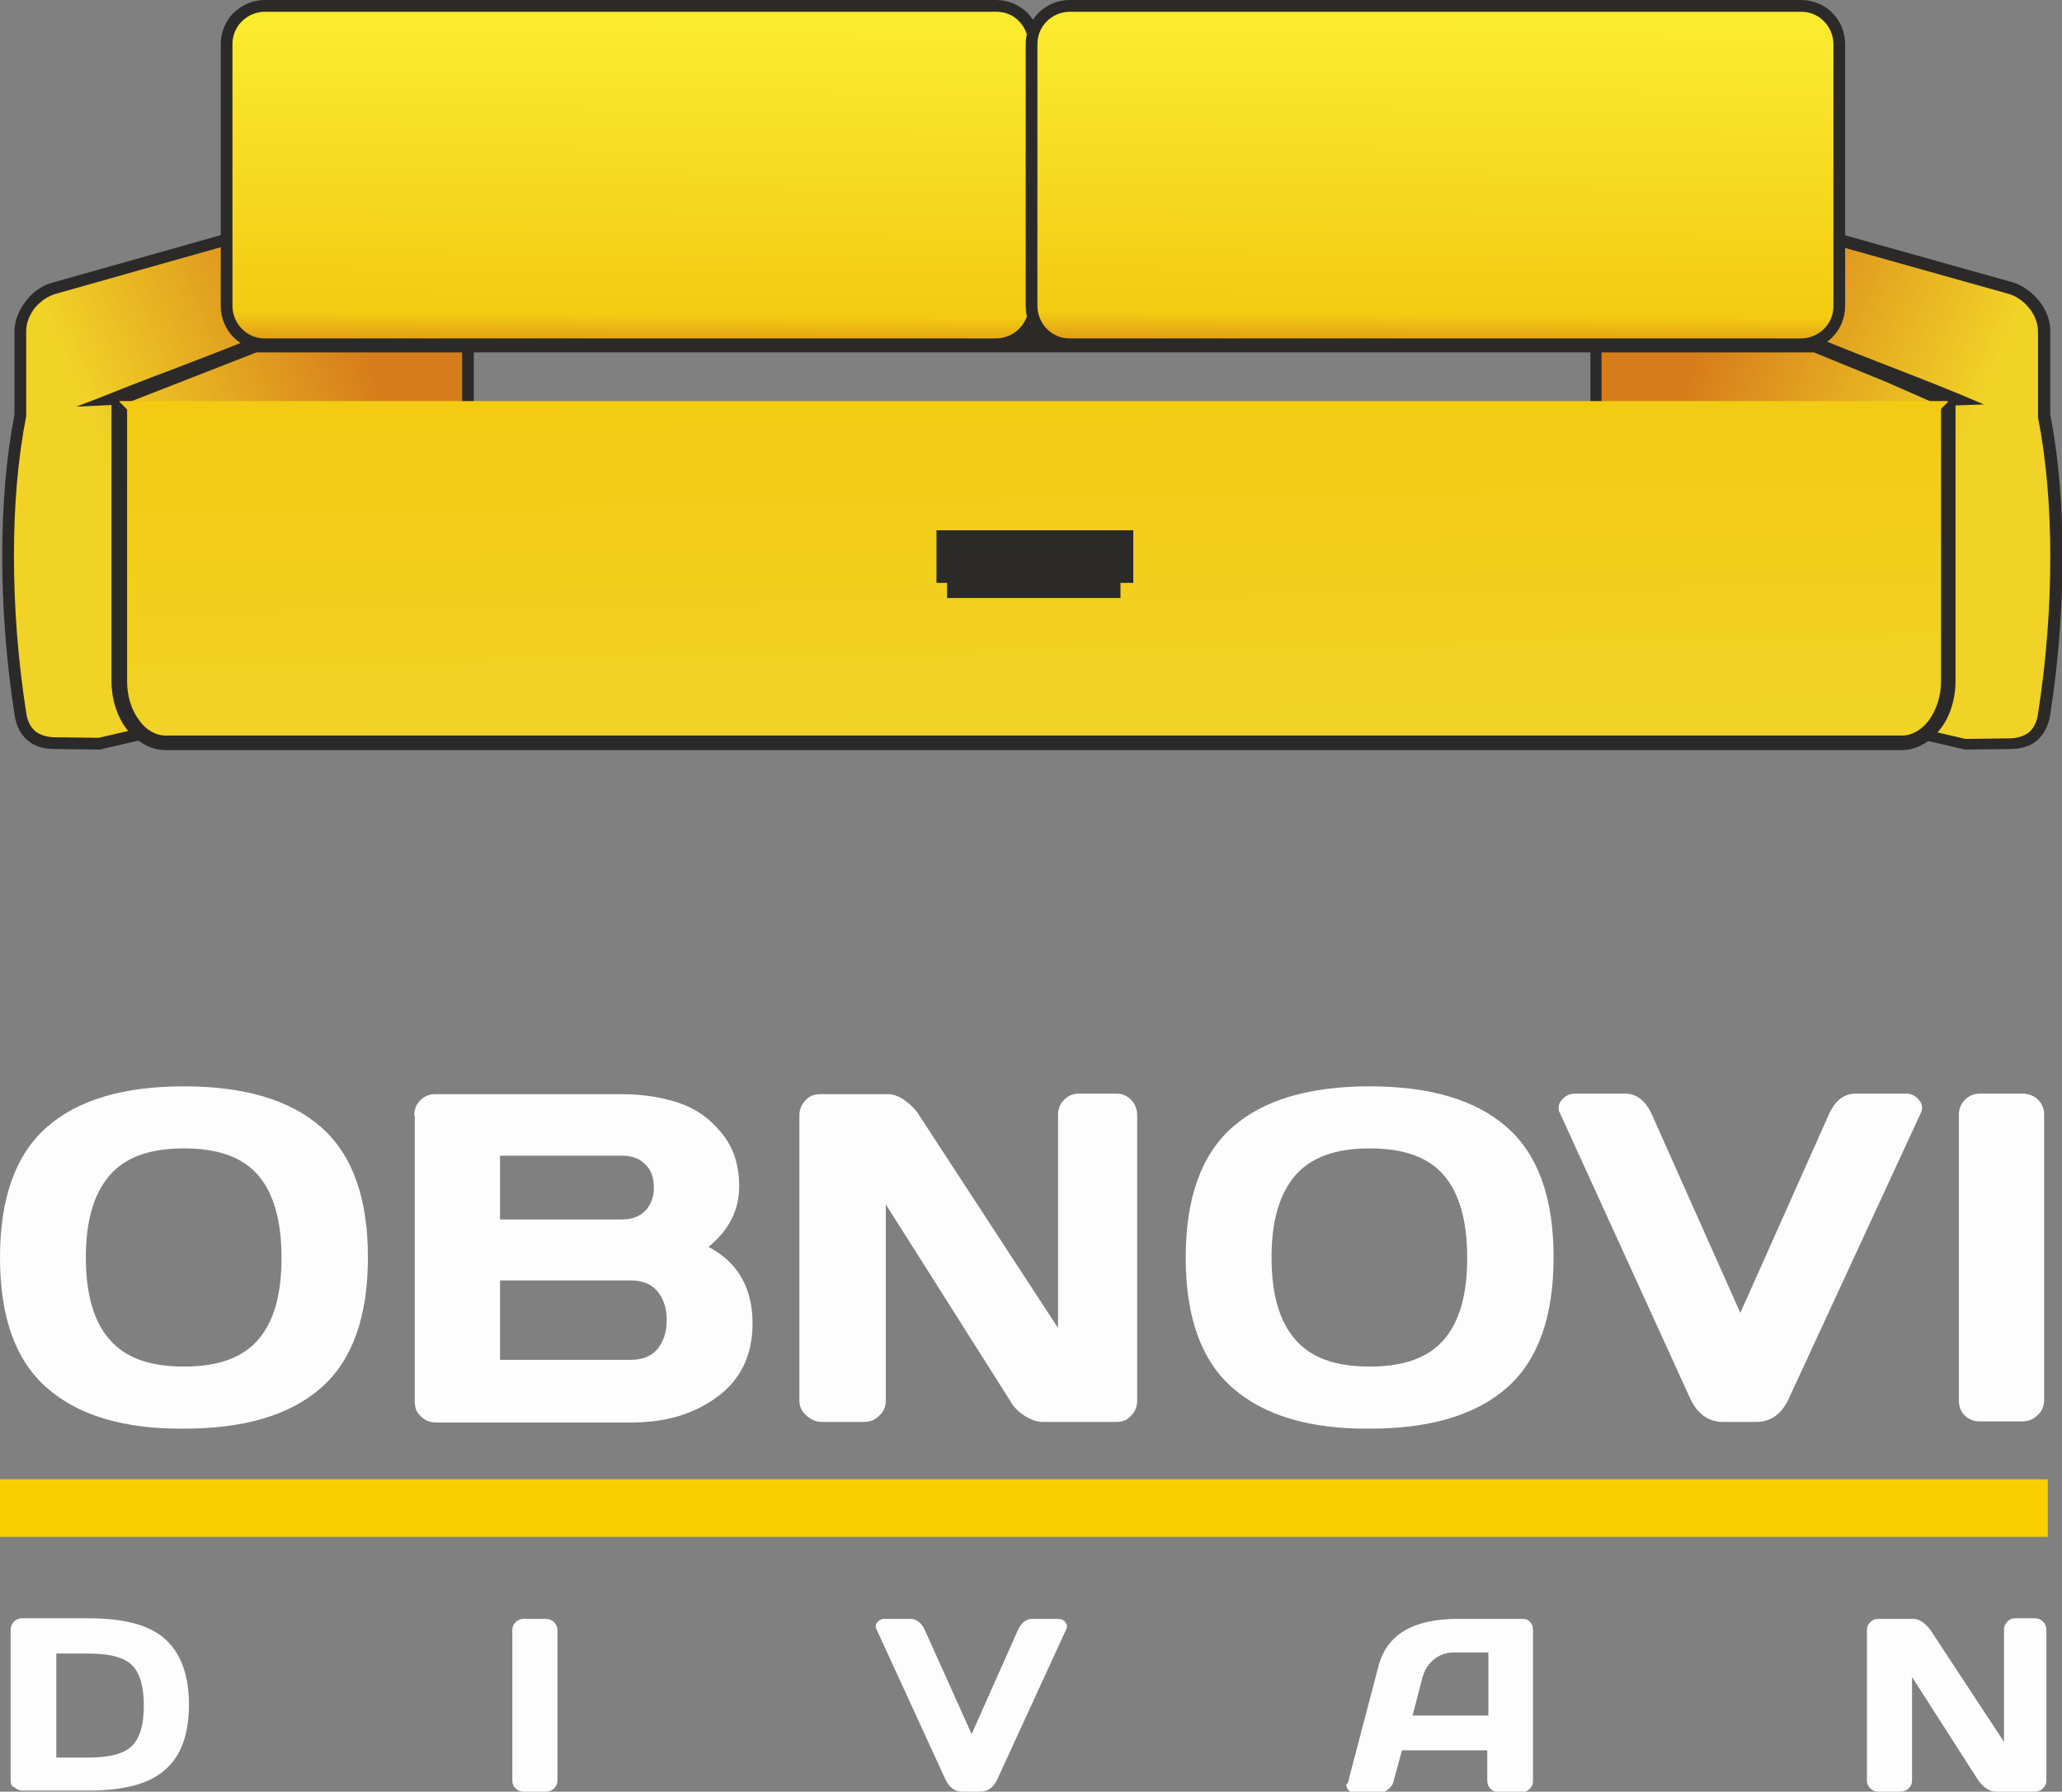 <svg width="84" height="73" viewBox="0 0 84 73" fill="none" xmlns="http://www.w3.org/2000/svg">
<rect x="0" y="0" width="84" height="73" fill="#808080" stroke="none"/>
<g clip-path="url(#clip0_232_104)">
<path fill-rule="evenodd" clip-rule="evenodd" d="M81.843 11.737L66.764 7.475C65.992 7.27 65.016 8.98 65.016 9.8V25.366C65.016 26.187 65.651 26.962 66.424 27.144L80.049 30.289L81.843 30.267C82.638 30.267 83.137 29.879 83.251 29.059C83.909 24.683 83.909 20.398 83.251 16.911V13.492C83.251 12.695 82.615 11.943 81.843 11.737Z" fill="url(#paint0_linear_232_104)"/>
<path fill-rule="evenodd" clip-rule="evenodd" d="M81.797 11.965L66.696 7.726C66.673 7.726 66.65 7.726 66.627 7.726C66.4 7.726 66.151 7.954 65.901 8.273C65.628 8.615 65.424 9.048 65.31 9.436C65.265 9.595 65.242 9.732 65.242 9.846V25.412C65.242 25.754 65.379 26.096 65.606 26.392C65.833 26.666 66.128 26.894 66.469 26.962L80.071 30.107L81.842 30.084C82.183 30.084 82.456 29.993 82.66 29.834C82.842 29.674 82.978 29.423 83.023 29.081C83.364 26.894 83.523 24.751 83.523 22.7C83.523 20.672 83.364 18.734 83.023 17.002V16.98V13.515C83.023 13.173 82.887 12.832 82.683 12.581C82.456 12.284 82.138 12.057 81.797 11.965ZM66.832 7.248L81.933 11.487C82.365 11.601 82.773 11.897 83.069 12.262C83.341 12.604 83.523 13.037 83.523 13.492V16.888C83.864 18.643 84.022 20.581 84.022 22.654C84.022 24.728 83.864 26.894 83.523 29.104C83.455 29.56 83.273 29.902 83.001 30.153C82.728 30.403 82.342 30.517 81.888 30.517L80.048 30.54L66.378 27.349C65.946 27.258 65.537 26.985 65.242 26.62C64.947 26.256 64.788 25.822 64.788 25.344V9.8C64.788 9.641 64.811 9.458 64.879 9.276C64.993 8.843 65.242 8.342 65.537 7.954C65.855 7.544 66.242 7.225 66.627 7.225C66.696 7.225 66.764 7.225 66.832 7.248Z" fill="#2B2A29"/>
<path fill-rule="evenodd" clip-rule="evenodd" d="M2.226 11.738L17.327 7.498C18.099 7.293 19.076 9.003 19.076 9.823V25.389C19.076 26.21 18.44 26.985 17.668 27.167L4.043 30.312L2.249 30.29C1.454 30.29 0.954 29.902 0.841 29.082C0.182 24.706 0.182 20.421 0.841 16.934V13.515C0.818 12.695 1.454 11.943 2.226 11.738Z" fill="url(#paint1_linear_232_104)"/>
<path fill-rule="evenodd" clip-rule="evenodd" d="M2.157 11.51L17.259 7.248C17.327 7.225 17.395 7.225 17.463 7.225C17.849 7.225 18.235 7.521 18.553 7.954C18.848 8.342 19.098 8.843 19.212 9.276C19.257 9.458 19.302 9.641 19.302 9.8V25.367C19.302 25.822 19.121 26.278 18.848 26.643C18.553 27.008 18.167 27.281 17.713 27.372L4.065 30.54L2.225 30.517C1.771 30.517 1.385 30.403 1.113 30.153C0.84 29.925 0.659 29.583 0.59 29.104C0.25 26.894 0.091 24.728 0.091 22.654C0.091 20.603 0.25 18.643 0.59 16.888V13.515C0.59 13.059 0.772 12.626 1.045 12.284C1.317 11.897 1.726 11.623 2.157 11.51ZM17.372 7.703L2.294 11.965C1.953 12.057 1.635 12.284 1.408 12.558C1.204 12.832 1.067 13.15 1.067 13.492V16.934V16.957C0.727 18.689 0.568 20.603 0.568 22.654C0.568 24.706 0.727 26.848 1.067 29.036C1.113 29.378 1.249 29.628 1.431 29.788C1.635 29.948 1.908 30.039 2.248 30.039L4.019 30.062L17.599 26.894C17.94 26.825 18.235 26.597 18.462 26.324C18.689 26.05 18.826 25.709 18.826 25.344V9.8C18.826 9.686 18.803 9.55 18.758 9.39C18.644 9.003 18.44 8.57 18.167 8.228C17.94 7.909 17.668 7.681 17.44 7.681C17.418 7.703 17.395 7.703 17.372 7.703Z" fill="#2B2A29"/>
<path fill-rule="evenodd" clip-rule="evenodd" d="M5.019 16.432L3.475 16.524C3.611 16.478 3.747 16.41 3.883 16.364C5.995 15.521 8.221 14.678 10.333 13.834C31.543 13.811 52.776 13.811 73.986 13.834C76.166 14.723 78.3 15.544 80.48 16.432L79.004 16.478L76.847 15.521L76.234 15.27L73.895 14.313H10.424L5.019 16.432Z" fill="#2B2A29"/>
<path fill-rule="evenodd" clip-rule="evenodd" d="M5.019 16.478L3.111 16.569L3.883 16.273C4.905 15.863 5.95 15.453 6.995 15.065C8.13 14.632 9.243 14.199 10.333 13.766H10.355C21.051 13.743 31.634 13.743 42.08 13.743C52.594 13.743 63.244 13.743 74.008 13.766H74.031H74.054C75.098 14.199 76.143 14.609 77.21 15.02C78.323 15.453 79.436 15.886 80.549 16.364L80.821 16.478C80.231 16.501 79.64 16.524 79.027 16.524L76.847 15.566L73.895 14.358H10.446L5.019 16.478ZM3.861 16.433L4.996 16.364L10.401 14.245C31.566 14.131 52.753 14.245 73.918 14.245C75.666 14.951 77.301 15.658 79.027 16.41L80.185 16.364C79.163 15.954 78.141 15.544 77.119 15.133C76.075 14.723 75.053 14.313 73.986 13.88C63.471 13.857 52.821 13.857 42.08 13.857C31.384 13.857 20.824 13.857 10.355 13.88C9.265 14.313 8.153 14.746 7.017 15.179C5.973 15.589 4.928 15.999 3.906 16.387L3.861 16.433Z" fill="#2B2A29"/>
<path fill-rule="evenodd" clip-rule="evenodd" d="M10.787 0.228H40.581C41.444 0.228 42.148 0.935 42.148 1.801V12.467C42.148 13.333 41.444 14.04 40.581 14.04H10.787C9.924 14.04 9.22 13.333 9.22 12.467V1.801C9.22 0.935 9.924 0.228 10.787 0.228Z" fill="url(#paint2_linear_232_104)"/>
<path fill-rule="evenodd" clip-rule="evenodd" d="M10.787 0H40.581C41.081 0 41.535 0.205 41.853 0.524C42.171 0.843 42.375 1.299 42.375 1.8V12.467C42.375 12.968 42.171 13.424 41.853 13.743C41.535 14.062 41.081 14.267 40.581 14.267H10.787C10.288 14.267 9.833 14.062 9.515 13.743C9.198 13.424 8.993 12.968 8.993 12.467V1.8C8.993 1.299 9.198 0.843 9.515 0.524C9.856 0.205 10.288 0 10.787 0ZM40.581 0.479H10.787C10.424 0.479 10.083 0.638 9.856 0.866C9.606 1.117 9.47 1.436 9.47 1.8V12.467C9.47 12.831 9.629 13.173 9.856 13.401C10.106 13.652 10.424 13.789 10.787 13.789H40.581C40.944 13.789 41.285 13.629 41.512 13.401C41.762 13.15 41.898 12.831 41.898 12.467V1.8C41.898 1.436 41.739 1.094 41.512 0.866C41.285 0.615 40.944 0.479 40.581 0.479Z" fill="#2B2A29"/>
<path fill-rule="evenodd" clip-rule="evenodd" d="M40.763 14.062H43.579C42.806 14.062 42.171 13.447 42.171 12.695C42.148 13.447 41.535 14.062 40.763 14.062Z" fill="#2B2A29"/>
<path fill-rule="evenodd" clip-rule="evenodd" d="M41.352 13.994H42.965C42.806 13.925 42.647 13.811 42.533 13.697C42.374 13.538 42.238 13.333 42.17 13.105C42.102 13.333 41.965 13.538 41.807 13.697C41.67 13.811 41.511 13.925 41.352 13.994ZM43.555 13.994V14.13H40.739V13.994C41.103 13.994 41.443 13.857 41.693 13.606C41.943 13.378 42.079 13.036 42.079 12.695H42.215C42.215 13.059 42.374 13.378 42.601 13.606C42.851 13.857 43.192 13.994 43.555 13.994Z" fill="#2B2A29"/>
<path fill-rule="evenodd" clip-rule="evenodd" d="M43.579 0.228H73.373C74.236 0.228 74.939 0.935 74.939 1.801V12.467C74.939 13.333 74.236 14.04 73.373 14.04H43.579C42.716 14.04 42.012 13.333 42.012 12.467V1.801C42.012 0.935 42.716 0.228 43.579 0.228Z" fill="url(#paint3_linear_232_104)"/>
<path fill-rule="evenodd" clip-rule="evenodd" d="M43.578 0H73.372C73.872 0 74.326 0.205 74.644 0.524C74.962 0.843 75.166 1.299 75.166 1.8V12.467C75.166 12.968 74.962 13.424 74.644 13.743C74.326 14.062 73.872 14.267 73.372 14.267H43.578C43.079 14.267 42.624 14.062 42.306 13.743C41.989 13.424 41.784 12.968 41.784 12.467V1.8C41.784 1.299 41.989 0.843 42.306 0.524C42.624 0.205 43.079 0 43.578 0ZM73.372 0.479H43.578C43.215 0.479 42.874 0.638 42.647 0.866C42.397 1.117 42.261 1.436 42.261 1.8V12.467C42.261 12.831 42.42 13.173 42.647 13.401C42.897 13.652 43.215 13.789 43.578 13.789H73.372C73.736 13.789 74.076 13.629 74.303 13.401C74.553 13.15 74.689 12.831 74.689 12.467V1.8C74.689 1.436 74.53 1.094 74.303 0.866C74.053 0.615 73.736 0.479 73.372 0.479Z" fill="#2B2A29"/>
<path fill-rule="evenodd" clip-rule="evenodd" d="M79.413 16.341V27.737C79.413 28.443 79.186 29.104 78.846 29.583C78.482 30.062 78.005 30.358 77.46 30.358H6.745C6.2 30.358 5.723 30.062 5.36 29.583C4.996 29.104 4.792 28.466 4.792 27.737V16.341H4.928V27.737C4.928 28.398 5.133 29.013 5.473 29.446C5.814 29.879 6.268 30.153 6.768 30.153H77.483C77.983 30.153 78.437 29.879 78.777 29.446C79.118 29.013 79.322 28.398 79.322 27.737V16.341H79.413Z" fill="#2B2A29"/>
<path fill-rule="evenodd" clip-rule="evenodd" d="M79.344 16.341V27.737C79.344 29.127 78.504 30.244 77.46 30.244H6.744C5.7 30.244 4.859 29.104 4.859 27.737V16.341H79.344Z" fill="url(#paint4_linear_232_104)"/>
<path fill-rule="evenodd" clip-rule="evenodd" d="M79.663 16.341V27.737C79.663 28.489 79.436 29.195 79.05 29.697C78.641 30.221 78.096 30.563 77.46 30.563H6.745C6.132 30.563 5.564 30.221 5.155 29.697C4.769 29.195 4.542 28.489 4.542 27.737V16.045L5.178 16.683V27.76C5.178 28.375 5.36 28.945 5.677 29.355C5.95 29.742 6.336 29.97 6.767 29.97H77.483C77.891 29.97 78.278 29.742 78.573 29.355C78.868 28.945 79.072 28.398 79.072 27.76V16.66L79.708 16.022V16.341H79.663Z" fill="#2B2A29"/>
<path d="M46.099 21.674H38.219V23.68H46.099V21.674Z" fill="#2B2A29"/>
<path fill-rule="evenodd" clip-rule="evenodd" d="M38.218 21.606H46.167V23.748H38.15V21.606H38.218ZM46.03 21.72H38.264V23.589H46.03V21.72Z" fill="#2B2A29"/>
<path d="M45.577 22.267H38.65V24.273H45.577V22.267Z" fill="#2B2A29"/>
<path fill-rule="evenodd" clip-rule="evenodd" d="M38.65 22.221H45.645V24.364H38.582V22.221H38.65ZM45.508 22.335H38.718V24.204H45.508V22.335Z" fill="#2B2A29"/>
<path d="M83.138 60.556H0.137V62.334H83.138V60.556Z" fill="#F8D000" stroke="#F8D000" stroke-width="0.567" stroke-miterlimit="22.926"/>
<path fill-rule="evenodd" clip-rule="evenodd" d="M1.908 56.545C0.636 55.428 0 53.673 0 51.235C0 48.819 0.636 47.041 1.908 45.924C3.179 44.807 5.041 44.261 7.494 44.261C9.946 44.261 11.809 44.807 13.08 45.924C14.352 47.041 14.988 48.796 14.988 51.235C14.988 53.65 14.352 55.428 13.08 56.545C11.809 57.662 9.946 58.209 7.494 58.209C5.041 58.231 3.179 57.662 1.908 56.545ZM4.451 47.907C3.815 48.659 3.497 49.753 3.497 51.235C3.497 52.716 3.815 53.833 4.451 54.562C5.087 55.314 6.086 55.679 7.494 55.679C8.902 55.679 9.901 55.314 10.537 54.562C11.173 53.81 11.468 52.716 11.468 51.235C11.468 49.753 11.15 48.636 10.537 47.907C9.901 47.155 8.902 46.79 7.494 46.79C6.086 46.79 5.087 47.155 4.451 47.907ZM16.873 45.446C16.873 45.195 16.963 44.99 17.122 44.83C17.304 44.648 17.509 44.58 17.736 44.58H25.298C26.138 44.58 26.91 44.694 27.614 44.921C28.318 45.149 28.908 45.56 29.385 46.152C29.885 46.745 30.112 47.474 30.112 48.34C30.112 49.297 29.703 50.118 28.863 50.802C30.067 51.44 30.657 52.488 30.657 53.924C30.657 55.2 30.18 56.203 29.226 56.91C28.273 57.616 27.114 57.958 25.729 57.958H17.758C17.509 57.958 17.304 57.867 17.145 57.707C16.963 57.548 16.895 57.343 16.895 57.092V45.446H16.873ZM20.37 55.405H25.684C26.161 55.405 26.524 55.269 26.774 54.972C27.023 54.676 27.16 54.289 27.16 53.787C27.16 53.286 27.023 52.898 26.774 52.602C26.524 52.306 26.161 52.169 25.684 52.169H20.37V55.405ZM20.37 49.685H25.343C25.729 49.685 26.047 49.571 26.274 49.343C26.501 49.115 26.637 48.796 26.637 48.386C26.637 47.975 26.524 47.656 26.274 47.428C26.047 47.201 25.729 47.087 25.343 47.087H20.37V49.685ZM32.565 57.069V45.446C32.565 45.195 32.655 44.99 32.814 44.83C32.973 44.648 33.178 44.58 33.427 44.58H36.175C36.402 44.58 36.629 44.671 36.856 44.83C37.106 45.013 37.311 45.218 37.447 45.446L43.101 54.106V45.423C43.101 45.172 43.192 44.967 43.351 44.807C43.51 44.648 43.715 44.557 43.942 44.557H45.486C45.713 44.557 45.917 44.648 46.076 44.807C46.235 44.967 46.326 45.195 46.326 45.446V57.069C46.326 57.32 46.235 57.525 46.076 57.684C45.917 57.867 45.713 57.935 45.463 57.935H42.465C42.238 57.935 41.989 57.844 41.739 57.684C41.489 57.525 41.285 57.32 41.148 57.069L36.084 49.069V57.069C36.084 57.32 35.993 57.525 35.812 57.684C35.63 57.867 35.426 57.935 35.176 57.935H33.495C33.246 57.935 33.041 57.844 32.86 57.684C32.655 57.502 32.565 57.297 32.565 57.069ZM50.209 56.545C48.938 55.428 48.302 53.673 48.302 51.235C48.302 48.819 48.938 47.041 50.209 45.924C51.481 44.807 53.343 44.261 55.796 44.261C58.248 44.261 60.11 44.807 61.382 45.924C62.654 47.041 63.289 48.796 63.289 51.235C63.289 53.65 62.654 55.428 61.382 56.545C60.11 57.662 58.248 58.209 55.796 58.209C53.343 58.231 51.481 57.662 50.209 56.545ZM52.753 47.907C52.117 48.659 51.799 49.753 51.799 51.235C51.799 52.716 52.117 53.833 52.753 54.562C53.389 55.314 54.388 55.679 55.796 55.679C57.204 55.679 58.203 55.314 58.839 54.562C59.474 53.81 59.77 52.716 59.77 51.235C59.77 49.753 59.452 48.636 58.839 47.907C58.203 47.155 57.204 46.79 55.796 46.79C54.41 46.79 53.389 47.155 52.753 47.907ZM63.539 45.332C63.494 45.263 63.494 45.195 63.494 45.127C63.494 45.013 63.539 44.899 63.63 44.807C63.766 44.648 63.948 44.557 64.153 44.557H66.196C66.673 44.557 67.059 44.853 67.309 45.446L70.897 53.491L74.485 45.446C74.735 44.853 75.121 44.557 75.598 44.557H77.641C77.869 44.557 78.028 44.648 78.164 44.807C78.255 44.899 78.3 45.013 78.3 45.127C78.3 45.195 78.277 45.263 78.255 45.332L72.873 56.978C72.578 57.616 72.146 57.935 71.533 57.935H70.193C69.603 57.935 69.148 57.616 68.853 56.978L63.539 45.332ZM79.799 57.069V45.423C79.799 45.172 79.89 44.967 80.049 44.807C80.23 44.625 80.435 44.557 80.662 44.557H82.388C82.638 44.557 82.865 44.648 83.023 44.807C83.205 44.99 83.273 45.195 83.273 45.423V57.046C83.273 57.297 83.183 57.502 83.001 57.662C82.819 57.844 82.615 57.912 82.365 57.912H80.639C80.389 57.912 80.185 57.821 80.026 57.662C79.89 57.525 79.799 57.32 79.799 57.069Z" fill="#FDFDFD"/>
<path fill-rule="evenodd" clip-rule="evenodd" d="M0.432 72.544V66.413C0.432 66.277 0.477 66.163 0.568 66.072C0.659 65.98 0.772 65.935 0.886 65.935H3.634C5.042 65.935 6.086 66.208 6.722 66.778C7.358 67.348 7.698 68.237 7.698 69.445C7.698 70.653 7.381 71.541 6.722 72.111C6.086 72.681 5.042 72.954 3.634 72.954H0.909C0.772 72.954 0.681 72.909 0.591 72.818C0.477 72.795 0.432 72.681 0.432 72.544ZM2.294 71.61H3.588C4.474 71.61 5.064 71.45 5.382 71.131C5.7 70.812 5.859 70.265 5.859 69.49C5.859 68.715 5.7 68.168 5.382 67.849C5.064 67.53 4.474 67.371 3.588 67.371H2.294V71.61ZM20.87 72.544V66.413C20.87 66.277 20.915 66.186 21.006 66.094C21.097 66.003 21.21 65.958 21.324 65.958H22.232C22.368 65.958 22.482 66.003 22.573 66.094C22.664 66.186 22.709 66.299 22.709 66.413V72.544C22.709 72.681 22.664 72.772 22.573 72.863C22.482 72.954 22.368 73 22.232 73H21.324C21.188 73 21.097 72.954 21.006 72.863C20.915 72.795 20.87 72.681 20.87 72.544ZM35.699 66.368C35.676 66.322 35.676 66.299 35.676 66.254C35.676 66.186 35.699 66.14 35.744 66.094C35.812 66.003 35.903 65.958 36.016 65.958H37.084C37.334 65.958 37.538 66.117 37.674 66.413L39.582 70.653L41.467 66.413C41.603 66.117 41.807 65.958 42.057 65.958H43.124C43.238 65.958 43.329 66.003 43.397 66.094C43.442 66.14 43.465 66.208 43.465 66.254C43.465 66.299 43.465 66.322 43.442 66.368L40.626 72.499C40.467 72.841 40.24 73 39.922 73H39.218C38.9 73 38.673 72.841 38.514 72.499L35.699 66.368ZM54.933 72.544L56.159 67.872C56.5 66.596 57.567 65.958 59.407 65.958H62.041C62.154 65.958 62.268 66.003 62.336 66.094C62.427 66.186 62.45 66.299 62.45 66.413V72.567C62.45 72.704 62.404 72.795 62.313 72.886C62.222 72.977 62.109 73.023 61.995 73.023H61.064C60.928 73.023 60.814 72.977 60.724 72.886C60.633 72.795 60.587 72.681 60.587 72.544V71.314H57.113L56.772 72.567C56.75 72.704 56.659 72.818 56.545 72.909C56.432 73 56.318 73.046 56.182 73.046H55.205C55.069 73.046 54.978 73 54.91 72.909C54.865 72.841 54.842 72.772 54.842 72.704C54.933 72.635 54.933 72.59 54.933 72.544ZM57.544 69.9H60.633V67.325H59.248C58.93 67.325 58.657 67.416 58.43 67.599C58.203 67.781 58.044 68.009 57.953 68.328L57.544 69.9ZM76.052 72.544V66.413C76.052 66.277 76.097 66.186 76.188 66.094C76.279 66.003 76.393 65.958 76.506 65.958H77.96C78.073 65.958 78.187 66.003 78.323 66.094C78.459 66.186 78.55 66.299 78.641 66.413L81.638 70.972V66.391C81.638 66.254 81.684 66.163 81.775 66.072C81.865 65.98 81.956 65.935 82.093 65.935H82.91C83.024 65.935 83.137 65.98 83.228 66.072C83.319 66.163 83.364 66.277 83.364 66.413V72.544C83.364 72.681 83.319 72.772 83.228 72.863C83.137 72.954 83.024 73 82.91 73H81.298C81.162 73 81.048 72.954 80.912 72.863C80.775 72.772 80.685 72.658 80.594 72.544L77.891 68.328V72.544C77.891 72.681 77.846 72.772 77.755 72.863C77.664 72.954 77.551 73 77.415 73H76.529C76.393 73 76.279 72.954 76.188 72.863C76.097 72.772 76.052 72.658 76.052 72.544Z" fill="#FDFDFD"/>
</g>
<defs>
<linearGradient id="paint0_linear_232_104" x1="78.645" y1="21.298" x2="68.013" y2="16.936" gradientUnits="userSpaceOnUse">
<stop stop-color="#F1D226"/>
<stop offset="1" stop-color="#D67C1B"/>
</linearGradient>
<linearGradient id="paint1_linear_232_104" x1="5.429" y1="21.298" x2="16.06" y2="16.936" gradientUnits="userSpaceOnUse">
<stop stop-color="#F1D226"/>
<stop offset="1" stop-color="#D67C1B"/>
</linearGradient>
<linearGradient id="paint2_linear_232_104" x1="25.629" y1="14.77" x2="25.741" y2="0.966" gradientUnits="userSpaceOnUse">
<stop stop-color="#D67C1B"/>
<stop offset="0.14" stop-color="#F2CB12"/>
<stop offset="1" stop-color="#FBEB2F"/>
</linearGradient>
<linearGradient id="paint3_linear_232_104" x1="58.406" y1="14.77" x2="58.517" y2="0.966" gradientUnits="userSpaceOnUse">
<stop stop-color="#D67C1B"/>
<stop offset="0.14" stop-color="#F2CB12"/>
<stop offset="1" stop-color="#FBEB2F"/>
</linearGradient>
<linearGradient id="paint4_linear_232_104" x1="42.225" y1="29.207" x2="42.002" y2="16.192" gradientUnits="userSpaceOnUse">
<stop stop-color="#F1D226"/>
<stop offset="1" stop-color="#F2CB12"/>
</linearGradient>
<clipPath id="clip0_232_104">
<rect width="84" height="73" fill="white"/>
</clipPath>
</defs>
</svg>
